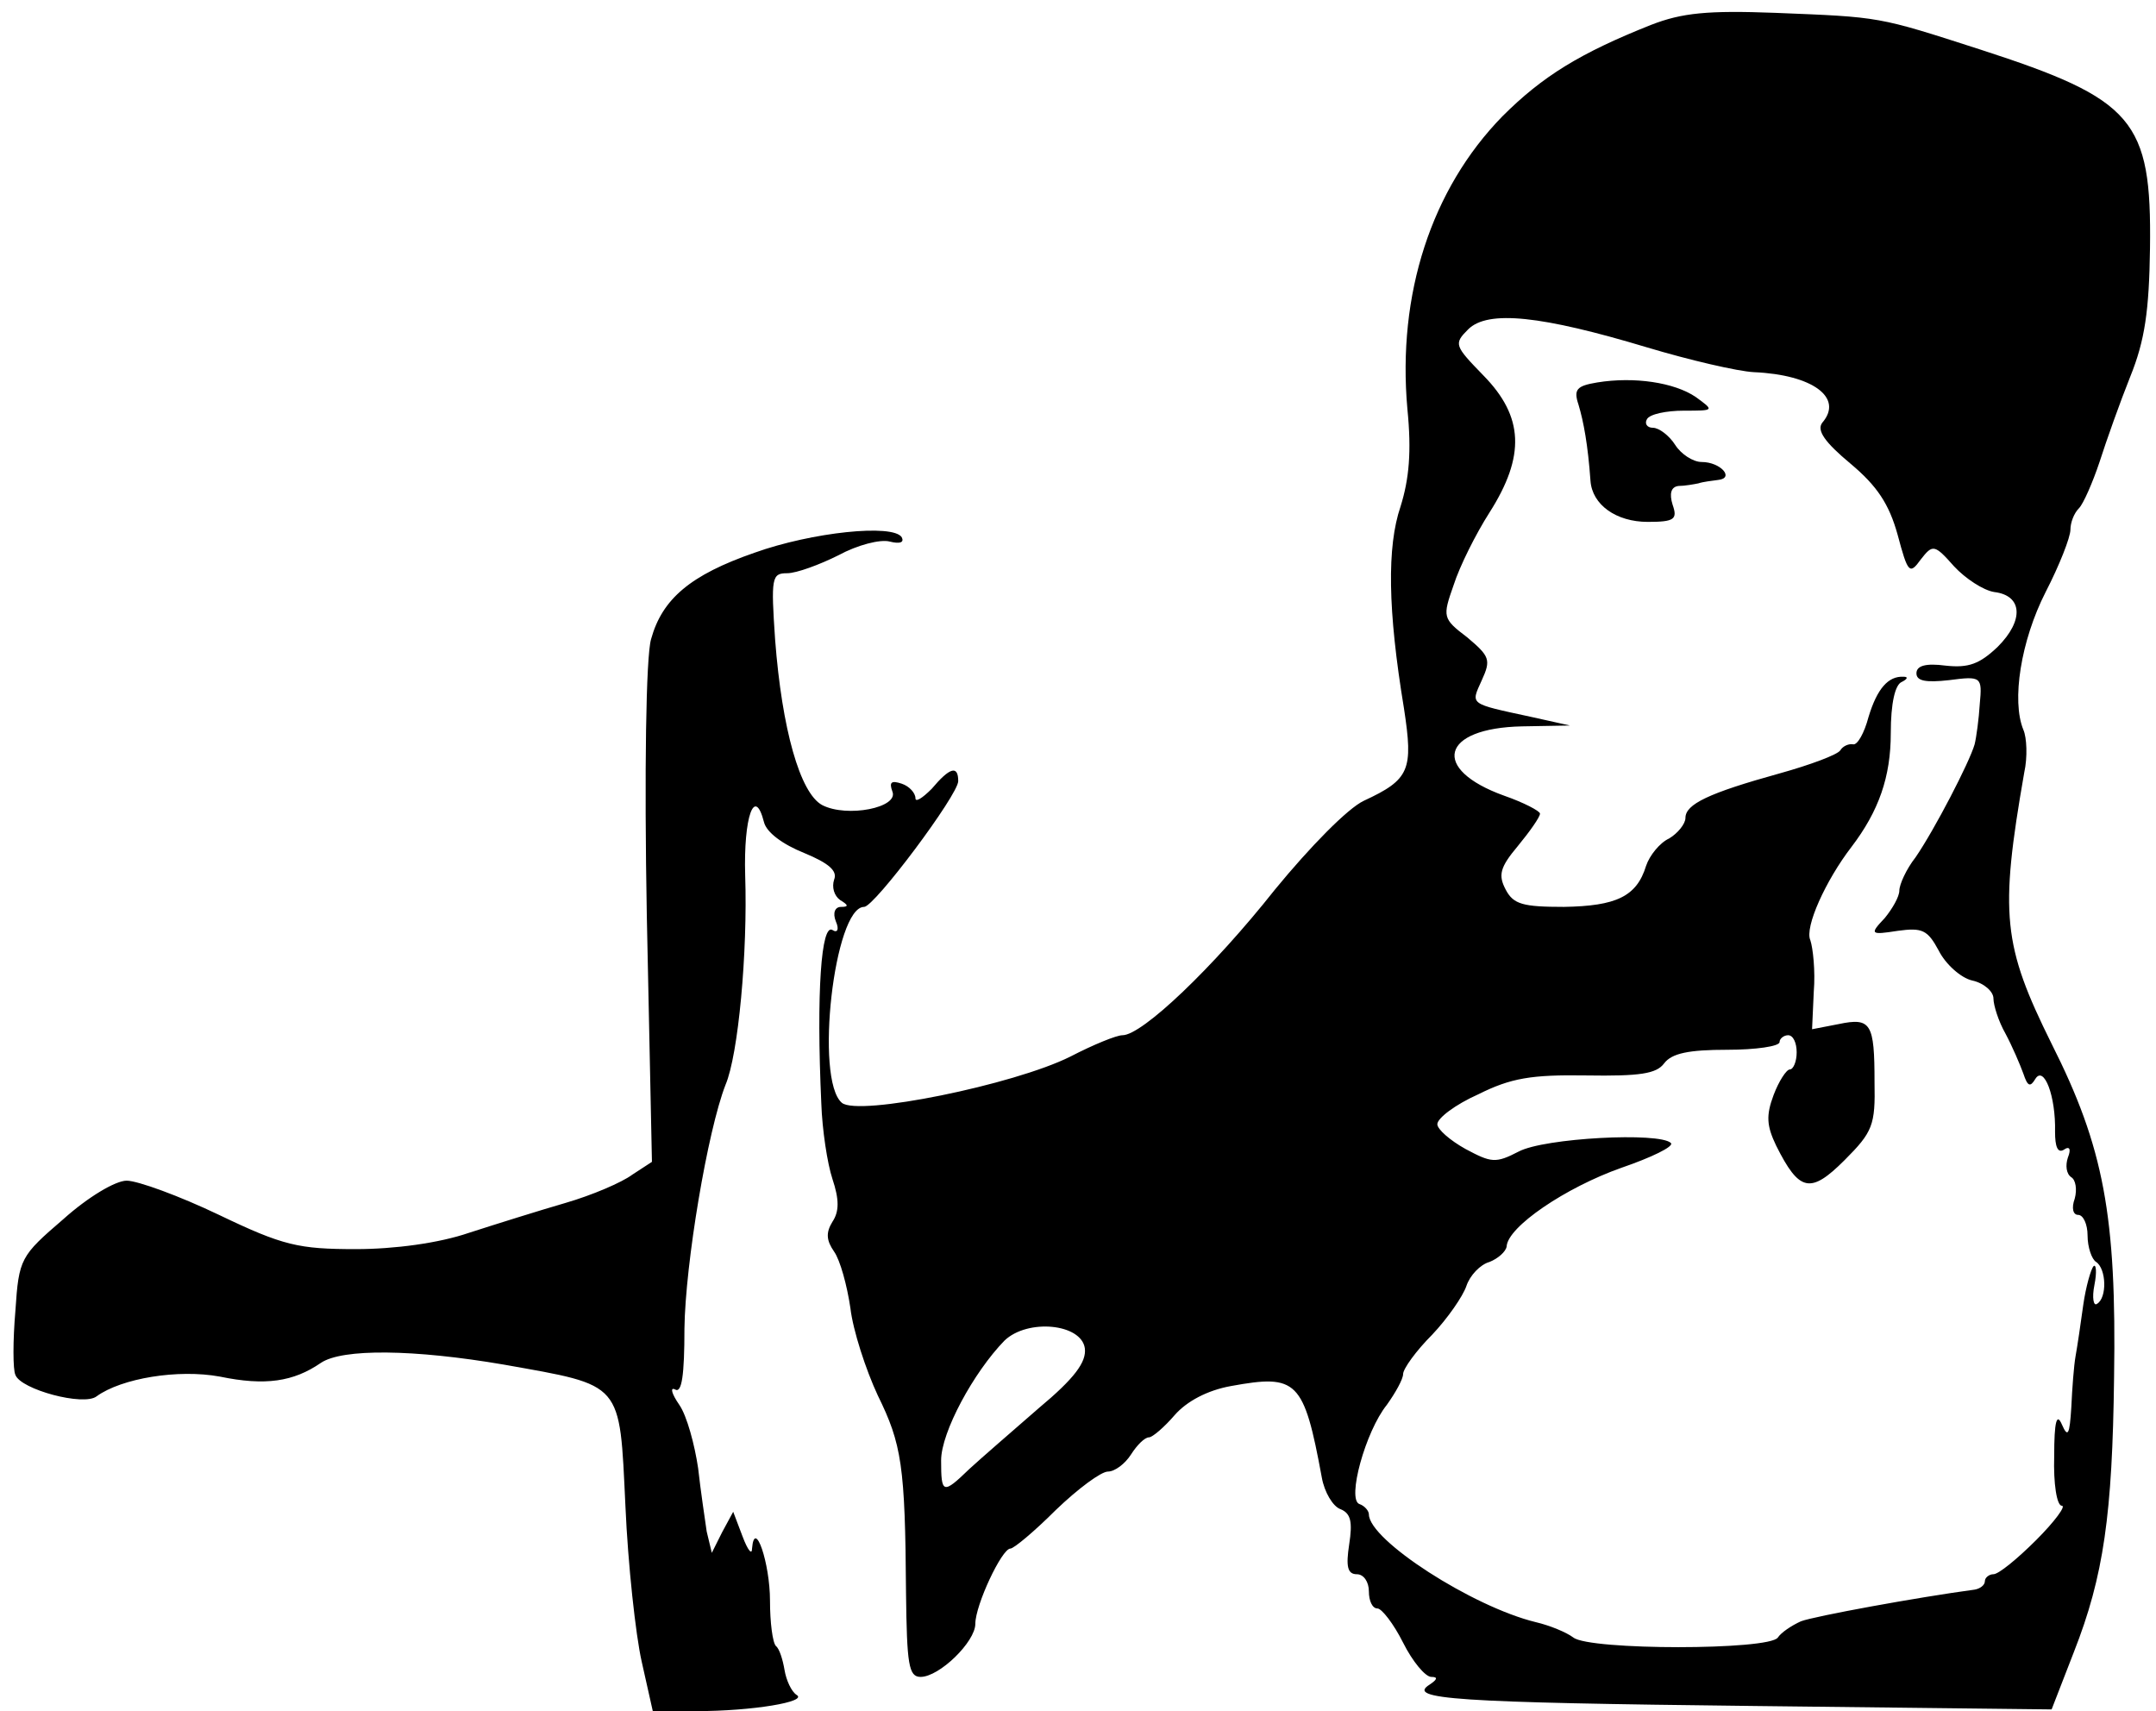 <?xml version="1.0" standalone="no"?>
<!DOCTYPE svg PUBLIC "-//W3C//DTD SVG 20010904//EN"
 "http://www.w3.org/TR/2001/REC-SVG-20010904/DTD/svg10.dtd">
<svg version="1.0" xmlns="http://www.w3.org/2000/svg"
 width="252pt" height="200pt" viewBox="0 0 252 200"
 preserveAspectRatio="xMidYMid meet">
<g transform="translate(0,200) scale(0.1,-0.1)"
fill="#000000" stroke="none">
<path d="M1930 1971 c-83 -33 -127 -60 -174 -107 -83 -85 -123 -208 -111 -342
5 -50 2 -82 -8 -114 -16 -47 -15 -121 4 -236 11 -72 7 -83 -47 -108 -19 -9
-63 -54 -104 -104 -72 -91 -155 -170 -178 -170 -7 0 -34 -11 -61 -25 -66 -33
-248 -70 -267 -54 -32 27 -9 229 26 229 12 0 110 131 110 147 0 19 -10 16 -31
-9 -11 -11 -19 -16 -19 -11 0 6 -7 14 -16 17 -12 4 -15 2 -11 -9 8 -19 -53
-31 -82 -16 -26 14 -47 89 -55 193 -5 73 -4 78 14 78 11 0 38 10 60 21 22 12
49 19 60 16 12 -3 17 -1 14 5 -10 16 -105 6 -172 -18 -75 -26 -108 -54 -121
-101 -6 -20 -8 -156 -5 -323 l6 -288 -23 -15 c-12 -9 -47 -24 -78 -33 -31 -9
-82 -25 -113 -35 -35 -12 -87 -19 -132 -19 -67 0 -85 4 -160 40 -46 22 -95 40
-108 40 -13 0 -45 -19 -74 -45 -50 -43 -52 -46 -56 -107 -3 -35 -3 -69 0 -75
6 -17 80 -37 95 -25 29 21 95 32 144 23 53 -11 86 -6 118 16 25 17 109 16 214
-2 140 -25 135 -19 142 -165 3 -69 12 -151 19 -182 l13 -58 51 0 c65 0 131 11
117 19 -6 4 -12 17 -14 29 -2 12 -6 25 -10 28 -4 4 -7 28 -7 53 0 44 -18 97
-21 61 0 -8 -5 -2 -11 14 l-11 29 -13 -24 -12 -24 -6 25 c-2 14 -7 47 -10 74
-4 27 -13 61 -22 74 -9 13 -11 21 -5 18 8 -5 11 17 11 71 1 76 27 231 48 285
15 35 26 155 23 245 -2 68 11 105 22 62 3 -12 22 -26 47 -36 29 -12 39 -21 35
-31 -3 -9 0 -19 7 -24 10 -6 10 -8 1 -8 -7 0 -10 -7 -6 -17 4 -9 2 -14 -4 -10
-13 8 -19 -72 -13 -203 1 -30 7 -70 13 -88 8 -24 8 -38 0 -50 -8 -13 -7 -22 2
-35 7 -10 15 -39 19 -66 3 -26 18 -72 32 -102 28 -57 32 -82 33 -231 1 -83 3
-98 17 -98 22 0 64 41 64 62 0 22 31 88 41 88 4 0 28 20 53 45 26 25 53 45 61
45 8 0 20 9 27 20 7 11 16 20 21 20 4 0 18 12 30 26 14 16 38 29 66 34 77 14
85 7 106 -107 3 -17 13 -34 22 -37 12 -5 14 -15 10 -41 -4 -26 -2 -35 9 -35 8
0 14 -9 14 -20 0 -11 4 -20 10 -20 5 0 19 -18 30 -40 11 -22 26 -40 33 -40 8
0 7 -3 -2 -9 -27 -17 27 -21 380 -25 l347 -4 26 67 c35 89 45 161 47 321 3
189 -12 269 -73 390 -57 115 -61 151 -32 317 4 18 3 41 -1 50 -14 34 -3 104
26 161 16 31 29 64 29 73 0 8 4 19 10 25 5 5 16 30 24 54 8 25 24 70 36 100
17 42 22 77 23 150 2 150 -19 174 -198 232 -121 39 -116 38 -240 43 -79 3
-109 0 -145 -14z m-5 -377 c50 -15 106 -28 125 -29 69 -3 105 -30 80 -59 -7
-9 3 -23 33 -48 31 -26 45 -47 55 -83 12 -45 14 -47 27 -29 14 18 16 18 39 -8
13 -14 34 -28 47 -30 33 -4 35 -33 4 -64 -21 -20 -34 -25 -61 -22 -23 3 -34 0
-34 -9 0 -9 11 -11 38 -8 38 5 39 4 36 -28 -1 -17 -4 -39 -6 -47 -6 -21 -47
-100 -69 -132 -11 -14 -19 -32 -19 -39 0 -7 -8 -21 -17 -32 -18 -19 -17 -20
15 -15 29 4 35 1 48 -23 8 -16 26 -32 39 -35 14 -3 25 -13 25 -21 0 -8 6 -27
14 -41 8 -15 17 -36 21 -47 5 -15 8 -16 14 -6 10 16 24 -20 23 -62 0 -17 3
-25 10 -21 7 5 9 1 5 -9 -3 -9 -2 -19 4 -23 5 -3 7 -14 4 -25 -4 -11 -2 -19 4
-19 6 0 11 -11 11 -24 0 -14 5 -28 10 -31 12 -8 13 -42 1 -49 -4 -3 -6 7 -3
22 3 15 2 25 -1 22 -3 -3 -9 -24 -12 -45 -3 -22 -7 -49 -9 -60 -2 -11 -4 -38
-5 -60 -2 -32 -4 -36 -11 -20 -6 14 -9 4 -9 -37 -1 -32 3 -58 9 -58 5 0 -8
-18 -30 -40 -22 -22 -44 -40 -50 -40 -5 0 -10 -4 -10 -8 0 -5 -6 -9 -12 -10
-67 -9 -187 -31 -203 -37 -11 -5 -23 -13 -27 -19 -10 -15 -220 -15 -239 0 -8
6 -27 14 -44 18 -74 18 -195 96 -195 126 0 4 -5 10 -11 12 -15 5 7 85 32 116
10 14 19 30 19 36 0 6 15 27 34 46 18 19 36 45 40 57 4 12 16 25 27 28 10 4
19 12 20 18 1 23 69 69 134 92 35 12 62 25 58 29 -13 13 -148 6 -178 -10 -27
-14 -32 -13 -62 3 -18 10 -33 23 -33 29 0 7 21 23 48 35 38 19 62 23 126 22
63 -1 82 2 91 14 9 12 29 16 74 16 33 0 61 4 61 9 0 4 5 8 10 8 6 0 10 -9 10
-20 0 -11 -4 -20 -8 -20 -4 0 -13 -14 -19 -30 -9 -24 -8 -36 3 -59 27 -54 40
-57 80 -17 33 33 36 41 35 91 0 69 -4 76 -42 68 l-31 -6 2 44 c2 24 -1 51 -4
60 -7 15 18 70 48 109 32 42 46 82 46 133 0 35 5 57 13 60 6 3 8 6 2 6 -18 1
-31 -14 -41 -47 -5 -19 -13 -33 -18 -32 -5 1 -12 -2 -15 -7 -3 -5 -35 -17 -71
-27 -83 -23 -110 -36 -110 -52 0 -7 -9 -18 -19 -24 -11 -5 -23 -20 -27 -32
-11 -36 -35 -47 -96 -48 -48 0 -59 3 -68 20 -9 17 -7 26 14 51 14 17 26 34 26
38 0 3 -19 13 -42 21 -86 31 -74 79 21 81 l56 1 -45 10 c-74 16 -71 14 -58 43
11 24 9 28 -17 50 -29 22 -29 24 -16 61 7 22 26 60 42 85 42 66 40 112 -7 160
-34 35 -35 37 -18 54 23 23 86 16 209 -21z m-657 -1170 c2 -16 -12 -35 -54
-70 -31 -27 -68 -59 -81 -71 -31 -30 -33 -29 -33 10 0 33 38 103 74 140 27 26
90 20 94 -9z"/>
<path d="M1867 1553 c-24 -4 -28 -8 -22 -26 6 -20 11 -47 14 -89 2 -28 30 -48
67 -48 31 0 35 3 29 20 -4 13 -2 21 7 22 7 0 18 2 23 3 6 2 16 3 23 4 20 2 3
21 -19 21 -10 0 -24 9 -31 20 -7 11 -19 20 -26 20 -7 0 -10 5 -7 10 3 6 23 10
43 10 36 0 36 0 14 16 -25 17 -72 24 -115 17z"/>
</g>
</svg>

